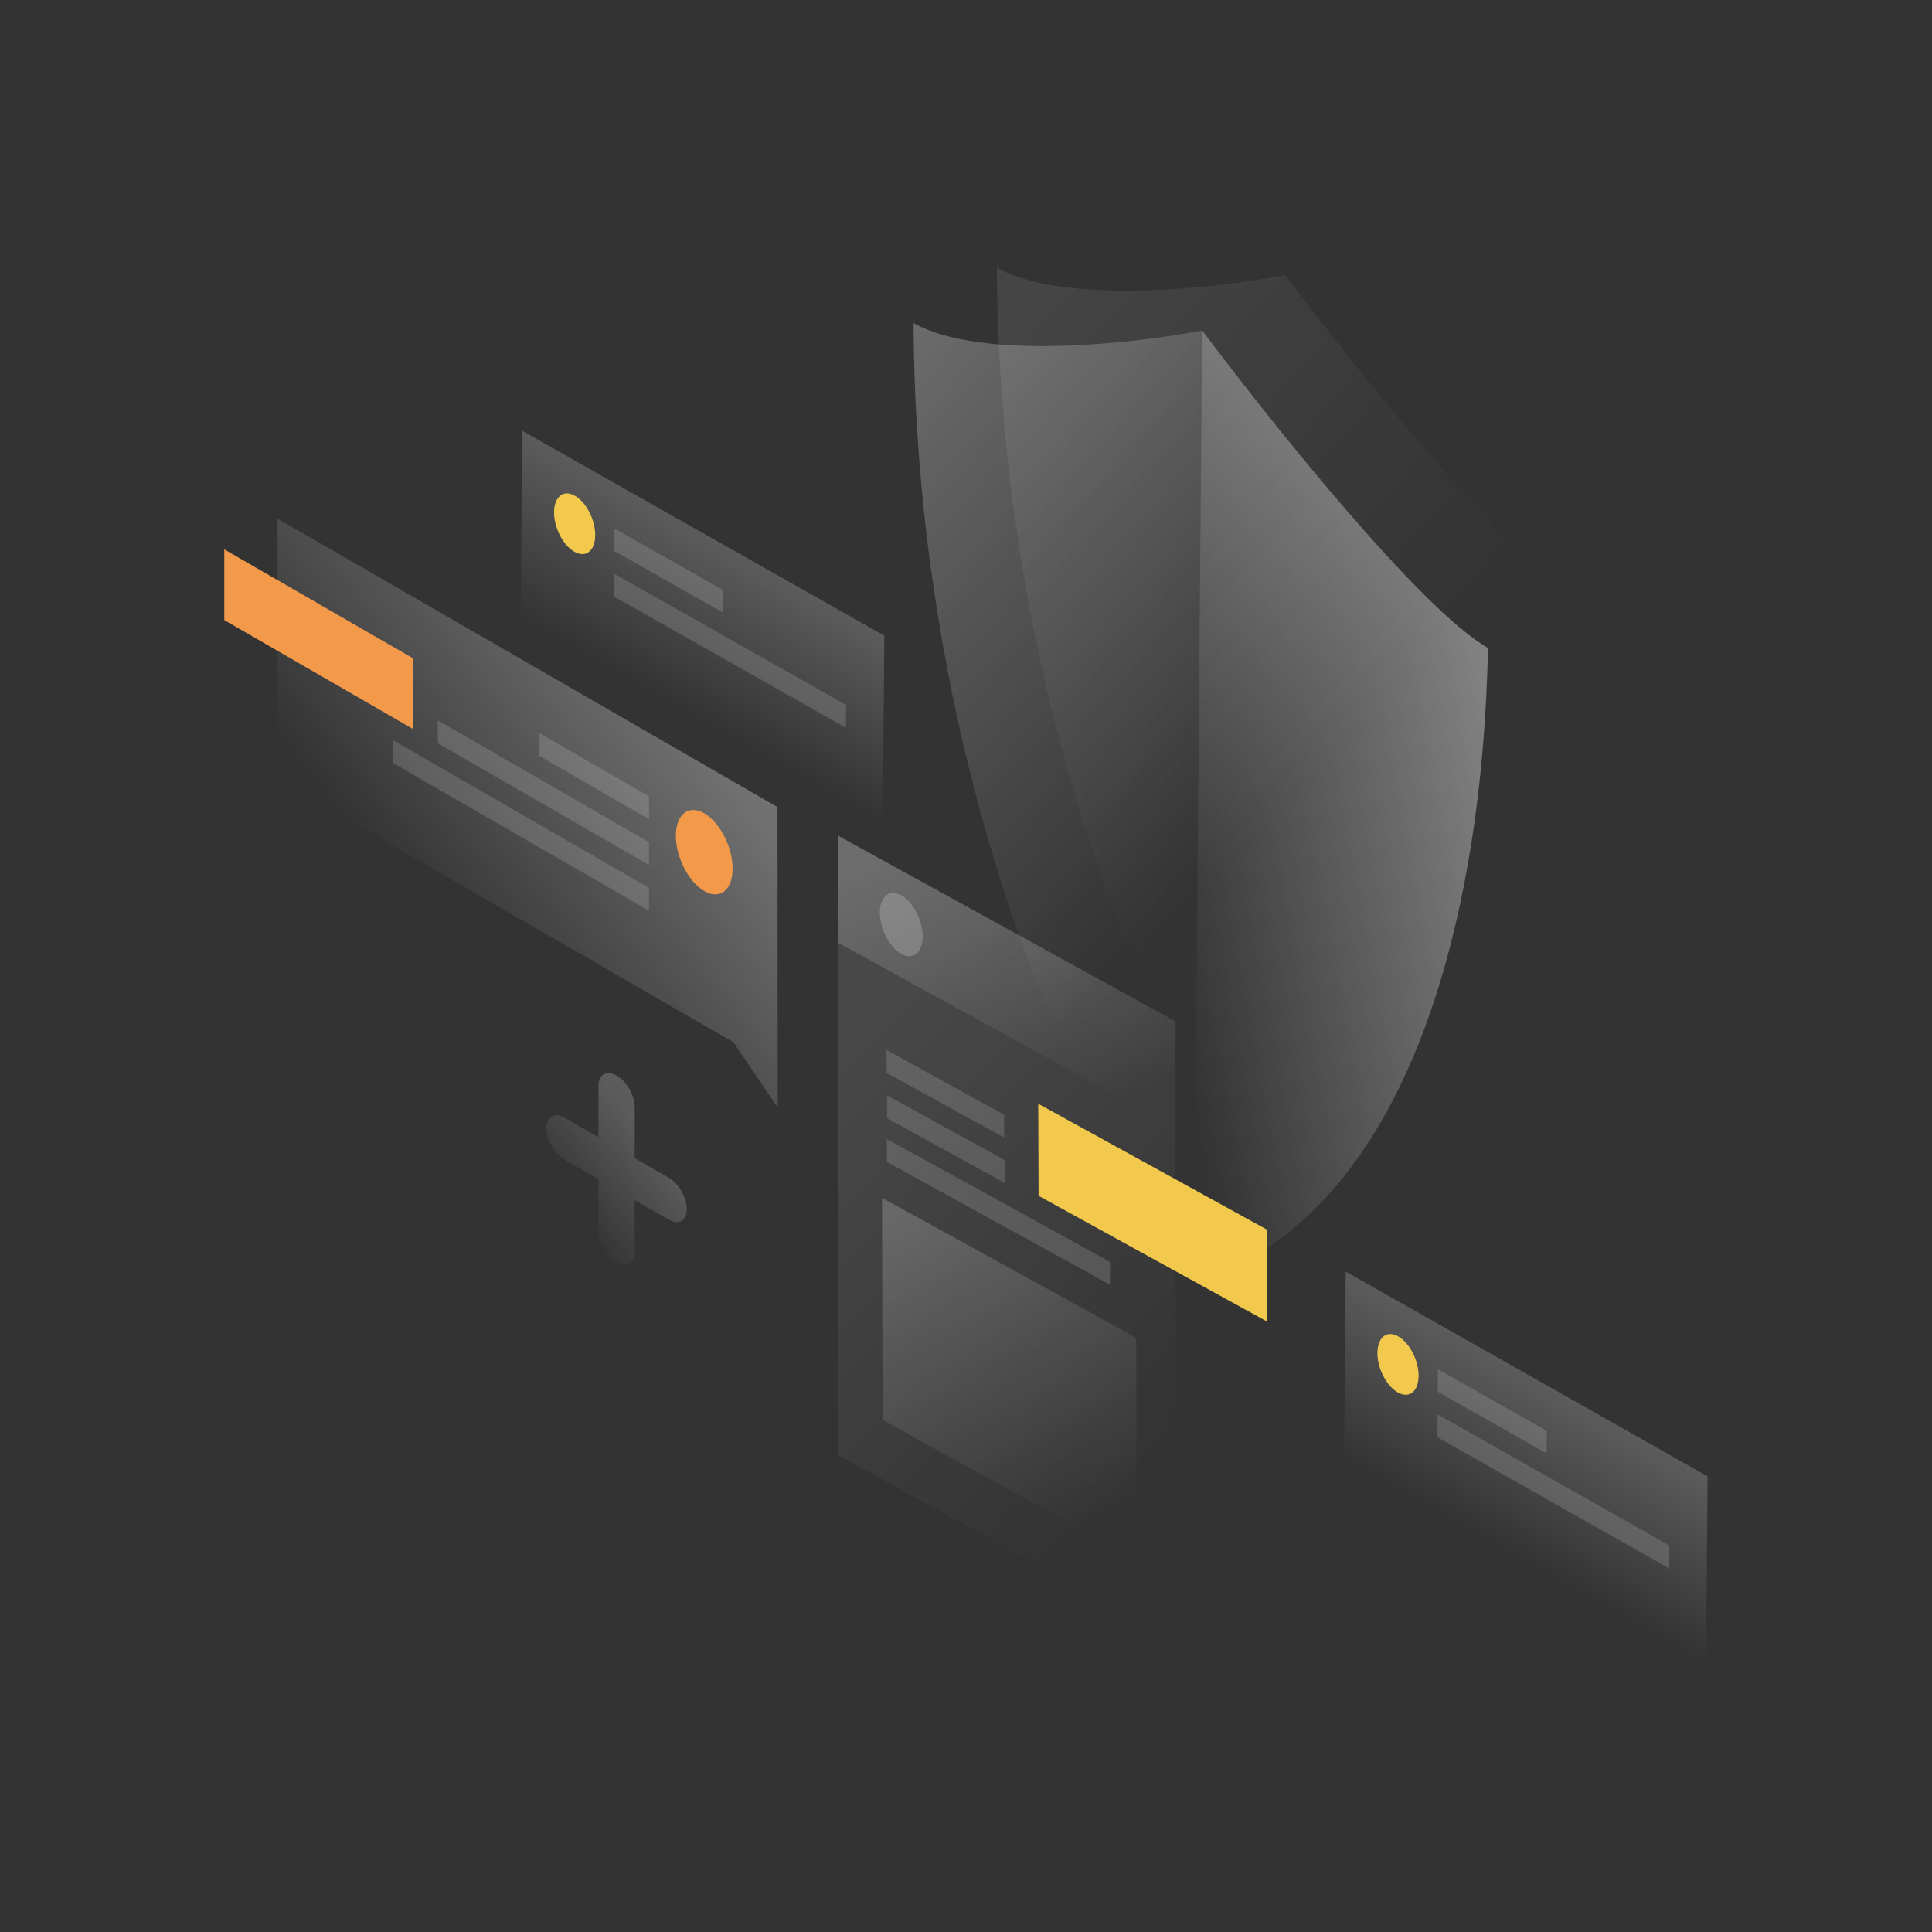 <svg width="1150" height="1150" viewBox="0 0 1150 1150" fill="none" xmlns="http://www.w3.org/2000/svg">
<rect x="0" y="0" width="1150" height="1150" fill="#333333" stroke="none"/>
<path opacity="0.2" d="M526.4 378.4L310.9 256.5L309.9 368.2L525.4 490.1L526.4 378.4Z" fill="url(#paint0_linear_509_1513)"/>
<path opacity="0.15" d="M365.8 314.6L430.6 351.3L430.5 364.7L365.7 328L365.8 314.6Z" fill="white"/>
<path opacity="0.15" d="M365.6 341.5L503.6 419.6L503.5 433.2L365.5 355.1L365.6 341.5Z" fill="white"/>
<path d="M354.3 318.7C354.2 327.9 348.7 332.3 341.9 328.4C335.1 324.6 329.7 314 329.8 304.8C329.9 295.6 335.4 291.2 342.2 295.1C349 298.9 354.4 309.5 354.3 318.7Z" fill="#F2C94C"/>
<path opacity="0.2" d="M1016.4 878.8L801 756.9L800 868.6L1015.5 990.5L1016.4 878.8Z" fill="url(#paint1_linear_509_1513)"/>
<path opacity="0.15" d="M855.9 815L920.7 851.7L920.6 865.1L855.8 828.4L855.9 815Z" fill="white"/>
<path opacity="0.15" d="M855.7 841.9L993.7 920L993.6 933.6L855.6 855.5L855.7 841.9Z" fill="white"/>
<path d="M844.4 819.1C844.3 828.3 838.8 832.7 832 828.8C825.2 825 819.8 814.4 819.9 805.2C820 796 825.5 791.6 832.3 795.5C839.1 799.3 844.5 809.9 844.4 819.1Z" fill="#F2C94C"/>
<path opacity="0.1" d="M765.1 163.7C724.5 171.6 633.2 181.8 593.4 159.3C593.7 318.5 632.7 544.4 760.2 730.7C889.7 689.8 932.2 510.1 935.2 352.8C895.4 330.2 805.2 217.3 765.1 163.7Z" fill="url(#paint2_linear_509_1513)"/>
<path opacity="0.3" d="M715.5 196.7C674.9 204.6 583.6 214.8 543.8 192.3C544.1 351.5 583.1 577.4 710.6 763.7C840.1 722.8 882.6 543 885.6 385.8C845.8 363.2 755.6 250.3 715.5 196.7Z" fill="url(#paint3_linear_509_1513)"/>
<path opacity="0.4" d="M885.7 385.7C845.8 363.1 755.7 250.3 715.6 196.7L710.7 763.6C840.1 722.8 882.6 543 885.7 385.7Z" fill="url(#paint4_linear_509_1513)"/>
<path opacity="0.1" d="M499 497.5L699.7 608L699.8 976.7L499.1 866.3L499 497.5Z" fill="url(#paint5_linear_509_1513)"/>
<path opacity="0.2" d="M525 713L676.3 796.3L676.7 928.5L525.4 845.2L525 713Z" fill="url(#paint6_linear_509_1513)"/>
<path opacity="0.15" d="M527.7 625L597.7 663.5V677.1L527.7 638.6V625Z" fill="white"/>
<path opacity="0.15" d="M528 652L598 690.5V704.1L528 665.6V652Z" fill="white"/>
<path opacity="0.15" d="M527.9 678L660.7 751.1V764.7L527.9 691.6V678Z" fill="white"/>
<path opacity="0.2" d="M499 497.5L699.7 608L699.9 671.7L499.1 561.3L499 497.5Z" fill="url(#paint7_linear_509_1513)"/>
<path opacity="0.2" d="M549.2 557.4C549.2 567 543.5 571.7 536.5 567.8C529.5 563.9 523.7 553 523.7 543.3C523.7 533.7 529.4 529 536.4 532.9C543.5 536.8 549.2 547.8 549.2 557.4Z" fill="white"/>
<path d="M618.2 711.8L618 657L754.1 731.9L754.3 786.7L618.2 711.8Z" fill="#F2C94C"/>
<path opacity="0.3" d="M462.8 480.4L165.2 308.7L165.3 463.8L436.6 620.4L462.9 659.3L462.8 480.4Z" fill="url(#paint8_linear_509_1513)"/>
<path d="M133.5 369.1V327L245.8 391.8V433.9L133.5 369.1Z" fill="#F2994A"/>
<path opacity="0.15" d="M386.3 474L321.1 436.4V450L386.3 487.6V474Z" fill="white"/>
<path opacity="0.15" d="M386.3 501.3L260.6 428.8V442.4L386.3 514.9V501.3Z" fill="white"/>
<path opacity="0.15" d="M386.3 528.5L234 440.6V454.2L386.3 542.1V528.5Z" fill="white"/>
<path d="M402.3 497.5C402.3 510.3 409.9 525 419.2 530.4C428.5 535.8 436.1 529.8 436.1 517C436.1 504.2 428.5 489.5 419.2 484.1C409.9 478.7 402.3 484.7 402.3 497.5Z" fill="#F2994A"/>
<path opacity="0.2" d="M367 640.2C373 643.6 377.8 652 377.8 658.9V689.4L398 701C404 704.4 408.8 712.8 408.8 719.7C408.8 726.6 404 729.4 398 726L377.8 714.4V744.9C377.8 751.8 373 754.6 367 751.2C361 747.8 356.2 739.4 356.2 732.5V702L336 690.3C330 686.9 325.2 678.5 325.2 671.6C325.2 664.7 330 661.9 336 665.3L356.2 676.9V646.4C356.2 639.6 361 636.8 367 640.2Z" fill="url(#paint9_linear_509_1513)"/>
<defs>
<linearGradient id="paint0_linear_509_1513" x1="442.192" y1="330.765" x2="394.083" y2="415.785" gradientUnits="userSpaceOnUse">
<stop stop-color="white"/>
<stop offset="1" stop-color="white" stop-opacity="0"/>
</linearGradient>
<linearGradient id="paint1_linear_509_1513" x1="932.271" y1="831.173" x2="884.162" y2="916.193" gradientUnits="userSpaceOnUse">
<stop stop-color="white"/>
<stop offset="1" stop-color="white" stop-opacity="0"/>
</linearGradient>
<linearGradient id="paint2_linear_509_1513" x1="503.355" y1="215.119" x2="781.916" y2="464.429" gradientUnits="userSpaceOnUse">
<stop stop-color="white"/>
<stop offset="1" stop-color="white" stop-opacity="0"/>
</linearGradient>
<linearGradient id="paint3_linear_509_1513" x1="453.764" y1="248.092" x2="732.325" y2="497.403" gradientUnits="userSpaceOnUse">
<stop stop-color="white"/>
<stop offset="1" stop-color="white" stop-opacity="0"/>
</linearGradient>
<linearGradient id="paint4_linear_509_1513" x1="900.145" y1="444.359" x2="676.685" y2="487.127" gradientUnits="userSpaceOnUse">
<stop stop-color="white"/>
<stop offset="1" stop-color="white" stop-opacity="0"/>
</linearGradient>
<linearGradient id="paint5_linear_509_1513" x1="500.193" y1="640.885" x2="710.659" y2="845.133" gradientUnits="userSpaceOnUse">
<stop stop-color="white"/>
<stop offset="1" stop-color="white" stop-opacity="0"/>
</linearGradient>
<linearGradient id="paint6_linear_509_1513" x1="551.68" y1="715.913" x2="641.83" y2="908.152" gradientUnits="userSpaceOnUse">
<stop stop-color="white"/>
<stop offset="1" stop-color="white" stop-opacity="0"/>
</linearGradient>
<linearGradient id="paint7_linear_509_1513" x1="567.08" y1="497.316" x2="629.877" y2="666.934" gradientUnits="userSpaceOnUse">
<stop stop-color="white"/>
<stop offset="1" stop-color="white" stop-opacity="0"/>
</linearGradient>
<linearGradient id="paint8_linear_509_1513" x1="397.864" y1="418.294" x2="244.213" y2="538.598" gradientUnits="userSpaceOnUse">
<stop stop-color="white"/>
<stop offset="1" stop-color="white" stop-opacity="0"/>
</linearGradient>
<linearGradient id="paint9_linear_509_1513" x1="387.892" y1="679.225" x2="335.534" y2="720.545" gradientUnits="userSpaceOnUse">
<stop stop-color="white"/>
<stop offset="1" stop-color="white" stop-opacity="0"/>
</linearGradient>
</defs>
</svg>
